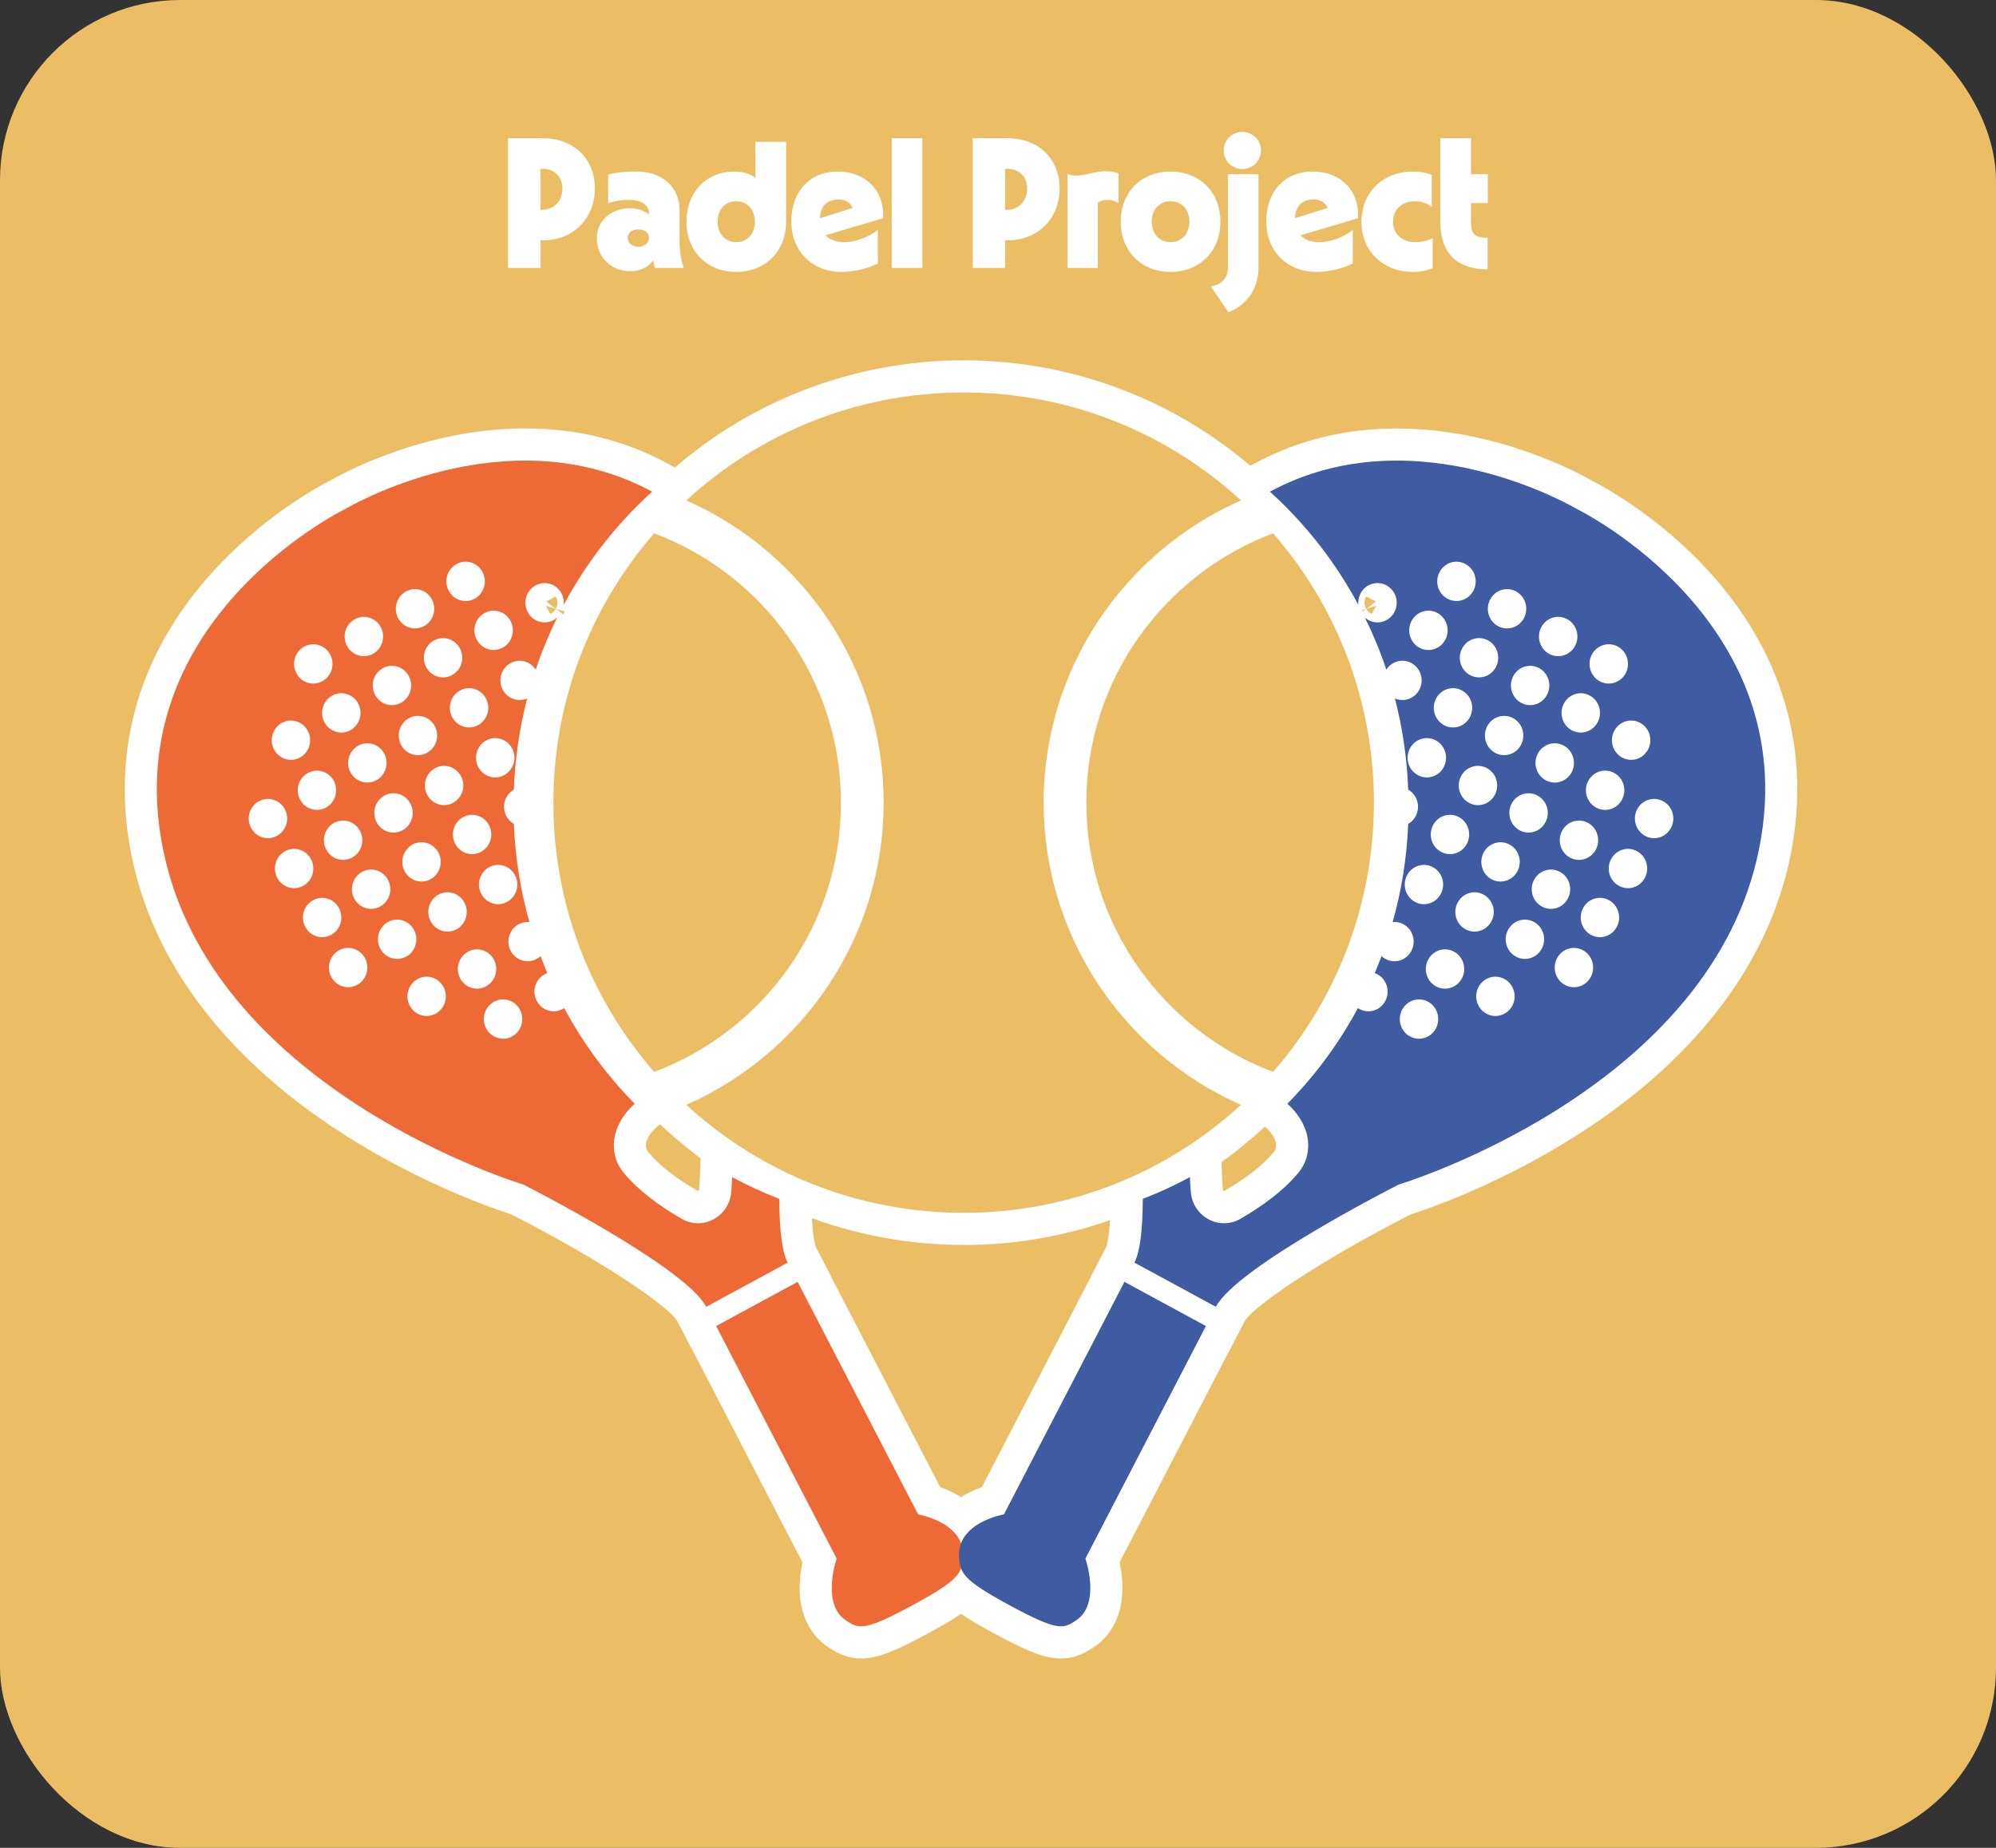 <svg width="432" height="400" viewBox="0 0 432 400" fill="none" xmlns="http://www.w3.org/2000/svg">
<rect x="0" y="0" width="432" height="400" fill="#333333" stroke="none"/>
<rect width="432" height="400" rx="39" fill="#EBBE65"/>
<path d="M117.474 45.403C119.97 45.403 121.725 43.414 121.725 40.801C121.725 38.227 119.97 36.55 117.474 36.55H116.967V45.403H117.474ZM109.947 58V29.92H117.474C124.104 29.92 128.745 34.288 128.745 40.801C128.745 47.275 124.104 52.033 117.474 52.033H116.967V58H109.947ZM140.451 46.222C140.451 44.272 138.774 43.258 135.966 43.258C134.484 43.258 132.768 43.57 131.637 43.999V37.759C133.392 37.33 135.381 37.135 137.799 37.135C143.415 37.135 147.081 40.567 147.081 45.481V52.15C147.081 54.373 147.432 56.44 147.978 58H141.699L141.387 56.362C140.334 57.766 138.696 58.702 136.356 58.702C132.339 58.702 129.18 55.738 129.18 51.565C129.18 47.548 132.534 45.091 136.317 45.091C137.838 45.091 139.281 45.52 140.451 46.378V46.222ZM135.849 51.487C135.849 52.579 136.824 53.398 138.189 53.398C139.515 53.398 140.451 52.618 140.451 51.487C140.451 50.356 139.476 49.654 138.15 49.654C136.785 49.654 135.849 50.395 135.849 51.487ZM159.334 58.858C153.016 58.858 148.57 54.373 148.57 47.977C148.57 41.62 152.86 37.135 158.944 37.135C160.66 37.135 162.337 37.564 163.507 38.5V30.7H170.137V47.977C170.137 54.373 165.691 58.858 159.334 58.858ZM155.317 47.977C155.317 50.59 156.955 52.423 159.334 52.423C161.713 52.423 163.39 50.59 163.39 47.977C163.39 45.364 161.713 43.57 159.334 43.57C156.955 43.57 155.317 45.364 155.317 47.977ZM182.112 58.858C175.716 58.858 171.27 54.334 171.27 47.899C171.27 41.581 175.131 37.135 181.332 37.135C187.338 37.135 191.472 41.23 191.121 47.236L178.68 50.941C179.577 51.877 180.942 52.423 182.658 52.423C185.076 52.423 187.923 51.409 189.99 49.771V57.064C187.65 58.195 184.764 58.858 182.112 58.858ZM177.471 47.236L184.569 45.013C184.023 43.843 182.97 43.18 181.566 43.18C179.148 43.18 177.588 44.467 177.471 47.236ZM199.634 29.92V58H193.004V29.92H199.634ZM218.059 45.403C220.555 45.403 222.31 43.414 222.31 40.801C222.31 38.227 220.555 36.55 218.059 36.55H217.552V45.403H218.059ZM210.532 58V29.92H218.059C224.689 29.92 229.33 34.288 229.33 40.801C229.33 47.275 224.689 52.033 218.059 52.033H217.552V58H210.532ZM231.052 37.642C233.197 38.734 236.473 37.057 239.281 37.057C240.373 37.057 241.231 37.213 242.089 37.525V43.96C241.465 43.57 240.646 43.258 239.593 43.258C239.008 43.258 238.072 43.492 237.604 43.882V58H231.052V37.642ZM253.33 52.423C255.748 52.423 257.425 50.59 257.425 47.977C257.425 45.364 255.748 43.57 253.33 43.57C250.951 43.57 249.274 45.364 249.274 47.977C249.274 50.59 250.951 52.423 253.33 52.423ZM242.566 47.977C242.566 41.62 247.012 37.135 253.33 37.135C259.687 37.135 264.133 41.62 264.133 47.977C264.133 54.373 259.687 58.858 253.33 58.858C247.012 58.858 242.566 54.373 242.566 47.977ZM272.377 58C272.377 62.173 270.076 65.995 265.864 67.594L262.081 62.017C264.616 61.51 265.747 60.106 265.747 58V37.72H272.377V58ZM264.85 32.572C264.85 30.349 266.644 28.555 268.867 28.555C271.129 28.555 272.923 30.349 272.923 32.572C272.923 34.795 271.129 36.589 268.867 36.589C266.644 36.589 264.85 34.795 264.85 32.572ZM284.906 58.858C278.51 58.858 274.064 54.334 274.064 47.899C274.064 41.581 277.925 37.135 284.126 37.135C290.132 37.135 294.266 41.23 293.915 47.236L281.474 50.941C282.371 51.877 283.736 52.423 285.452 52.423C287.87 52.423 290.717 51.409 292.784 49.771V57.064C290.444 58.195 287.558 58.858 284.906 58.858ZM280.265 47.236L287.363 45.013C286.817 43.843 285.764 43.18 284.36 43.18C281.942 43.18 280.382 44.467 280.265 47.236ZM309.877 44.818C308.98 44.038 307.693 43.57 306.211 43.57C303.442 43.57 301.492 45.364 301.492 47.977C301.492 50.59 303.442 52.423 306.211 52.423C307.771 52.423 309.136 52.111 310.072 51.526V58.078C308.746 58.585 307.342 58.858 305.86 58.858C299.308 58.858 294.667 54.373 294.667 47.977C294.667 41.62 299.308 37.135 305.86 37.135C307.264 37.135 308.629 37.369 309.877 37.876V44.818ZM321.962 58.312C315.644 58.312 311.744 55.075 311.744 48.094V29.92H318.374V37.72H322.001V43.96H318.374V48.289C318.374 50.668 319.349 51.487 321.962 51.487V58.312Z" fill="white"/>
<g clip-path="url(#clip0_121_94)">
<path d="M136.34 236.604C121.166 219.187 112.812 196.863 112.812 173.742C112.812 150.62 121.166 128.303 136.34 110.885L139.511 107.248L144.031 108.941C170.913 119.023 188.976 145.064 188.976 173.742C188.976 202.419 170.913 228.466 144.031 238.549L139.511 240.241L136.34 236.604Z" fill="white"/>
<path d="M141.584 232.036C165.179 223.186 182.015 200.396 182.015 173.742C182.015 147.088 165.179 124.304 141.584 115.454C127.998 131.05 119.768 151.436 119.768 173.742C119.768 196.047 127.998 216.439 141.584 232.036Z" fill="white"/>
<path d="M208.566 269.489C184.524 269.489 161.536 260.541 143.835 244.289L136.003 237.095L145.73 232.802C169.16 222.468 184.297 199.285 184.297 173.736C184.297 148.186 169.16 125.015 145.73 114.675L136.003 110.382L143.835 103.188C161.536 86.948 184.524 78 208.566 78C232.609 78 255.596 86.948 273.297 103.2L281.129 110.394L271.402 114.687C247.973 125.021 232.836 148.204 232.836 173.748C232.836 199.292 247.973 222.48 271.402 232.814L281.129 237.107L273.297 244.301C255.596 260.548 232.609 269.502 208.566 269.502V269.489Z" fill="white"/>
<path d="M191.251 173.742C191.251 202.929 173.673 228.08 148.539 239.168C164.345 253.679 185.419 262.535 208.566 262.535C231.713 262.535 252.787 253.679 268.592 239.168C243.458 228.08 225.88 202.929 225.88 173.742C225.88 144.555 243.458 119.41 268.592 108.322C252.787 93.811 231.713 84.955 208.566 84.955C185.419 84.955 164.345 93.811 148.539 108.322C173.673 119.41 191.251 144.561 191.251 173.742Z" fill="white"/>
<path d="M273.1 238.543C246.218 228.46 228.155 202.413 228.155 173.736C228.155 145.058 246.218 119.017 273.1 108.935L277.62 107.242L280.791 110.879C295.965 128.297 304.319 150.621 304.319 173.736C304.319 196.851 295.965 219.181 280.791 236.599L277.62 240.235L273.1 238.543Z" fill="white"/>
<path d="M275.548 232.036C289.133 216.439 297.364 196.047 297.364 173.742C297.364 151.436 289.133 131.05 275.548 115.454C251.953 124.304 235.117 147.094 235.117 173.742C235.117 200.389 251.953 223.186 275.548 232.036Z" fill="white"/>
<path d="M146.668 286.085C144.821 282.773 129.942 272.696 110.622 262.865C107.322 261.81 91.928 256.604 75.19 246.049C50.166 230.269 34.177 209.975 28.939 187.35C23.597 164.247 29.356 142.439 45.591 124.279C56.79 111.755 69.296 105.126 71.344 104.089C73.785 102.672 91.713 92.743 113.683 92.743C124.802 92.743 135.155 95.288 144.447 100.311L153.114 104.991L145.803 111.59C143.705 113.485 141.687 115.503 139.817 117.582C135.272 122.617 131.347 128.204 128.133 134.202L120.301 131.798C120.742 131.044 120.797 130.099 120.368 129.265C120.343 129.216 120.319 129.167 120.288 129.124L118.203 130.209L120.288 131.792L118.154 131.135L119.098 132.89C119.147 132.865 119.19 132.84 119.239 132.816C119.699 132.571 120.055 132.215 120.301 131.798L126.82 136.753C125.158 140.126 123.717 143.622 122.545 147.143L121.527 150.191L120.822 152.92C119.282 158.856 118.393 165.002 118.16 171.178L118.025 174.808L118.16 178.053C118.436 184.738 119.479 191.349 121.27 197.69L122.208 201.014L123.508 204.541C123.913 205.639 124.355 206.749 124.851 207.92L126.311 211.367L128.219 214.912C130.641 219.426 133.506 223.749 136.726 227.76C138.486 229.944 140.369 232.059 142.313 234.04L147.44 239.253L141.976 244.111C140.43 245.485 139.768 247.03 139.804 247.907L139.829 248.257C139.847 248.618 140.007 249.011 140.258 249.324C142.528 252.127 146.251 255.058 151.016 257.806C151.016 257.806 151.028 257.806 151.041 257.806C151.114 257.806 151.298 257.744 151.317 257.456C151.409 256.328 151.464 255.408 151.495 254.555L151.869 243.301L161.768 248.674C164.755 250.293 167.913 251.752 171.152 253.004L175.586 254.715L175.605 259.468C175.641 267.919 176.604 270.029 176.647 270.115L179.787 276.174L173.783 279.418L149.918 292.365L146.661 286.079L146.668 286.085Z" fill="white"/>
<path d="M168.662 259.511C165.147 258.156 161.737 256.585 158.462 254.807C158.425 255.923 158.352 257.003 158.266 258.045C157.83 263.369 152.114 266.466 147.557 263.847C143.215 261.345 138.253 257.892 134.873 253.721C133.69 252.262 132.99 250.465 132.898 248.619C132.892 248.539 132.886 248.459 132.88 248.386C132.678 245.154 134.346 241.615 137.37 238.929C135.241 236.764 133.223 234.495 131.316 232.127C127.845 227.804 124.753 223.149 122.104 218.218C121.999 218.285 121.889 218.359 121.773 218.42C119.749 219.524 117.234 218.727 116.161 216.654C115.081 214.569 115.854 212.005 117.878 210.907C118.074 210.803 118.264 210.717 118.461 210.65C117.945 209.435 117.455 208.209 116.995 206.964C116.743 207.209 116.461 207.411 116.142 207.583C114.118 208.681 111.597 207.89 110.524 205.817C109.445 203.744 110.224 201.168 112.248 200.064C112.99 199.665 113.805 199.518 114.584 199.592C112.665 192.79 111.518 185.682 111.217 178.347C110.549 177.967 109.966 177.384 109.58 176.63C108.518 174.588 109.254 172.055 111.217 170.933C111.469 164.125 112.456 157.52 114.094 151.191C112.131 152.049 109.819 151.24 108.794 149.277C107.721 147.198 108.5 144.622 110.53 143.53C112.444 142.488 114.787 143.132 115.952 144.953C117.246 141.071 118.804 137.306 120.589 133.687C120.356 133.896 120.098 134.073 119.822 134.233C117.786 135.331 115.271 134.54 114.192 132.46C113.118 130.381 113.891 127.812 115.928 126.714C117.951 125.616 120.466 126.401 121.546 128.474C121.944 129.259 122.091 130.112 122.006 130.927C125.502 124.396 129.758 118.355 134.652 112.933C136.707 110.652 138.872 108.487 141.148 106.432C109.494 89.334 74.669 110.21 74.669 110.21C74.669 110.21 23.946 134.914 35.716 185.787C47.492 236.653 113.253 256.408 113.253 256.408C113.253 256.408 148.324 274.163 152.844 282.884L170.477 273.316C169.158 270.771 168.686 265.576 168.662 259.511ZM111.481 189.485C112.56 191.558 111.788 194.127 109.757 195.231C107.733 196.335 105.219 195.544 104.145 193.459C103.066 191.386 103.839 188.816 105.863 187.718C107.893 186.615 110.414 187.412 111.481 189.485ZM72.32 178.12C74.344 177.023 76.865 177.814 77.938 179.887C79.011 181.966 78.238 184.535 76.214 185.639C74.178 186.743 71.67 185.952 70.59 183.867C69.517 181.8 70.283 179.224 72.32 178.12ZM64.929 173.061C63.856 170.975 64.622 168.412 66.653 167.314C68.683 166.21 71.197 167.001 72.277 169.074C73.35 171.147 72.577 173.723 70.541 174.821C68.511 175.919 66.002 175.134 64.929 173.061ZM75.834 167.149C74.755 165.069 75.527 162.5 77.564 161.396C79.588 160.298 82.109 161.083 83.182 163.162C84.255 165.235 83.476 167.811 81.452 168.903C79.422 170.006 76.907 169.215 75.834 167.149ZM83.225 172.208C85.249 171.11 87.769 171.902 88.849 173.981C89.922 176.054 89.143 178.623 87.119 179.727C85.083 180.831 82.569 180.04 81.495 177.955C80.422 175.888 81.189 173.312 83.225 172.208ZM88.512 155.459C90.536 154.367 93.056 155.146 94.13 157.225C95.209 159.304 94.43 161.874 92.4 162.972C90.376 164.07 87.855 163.285 86.788 161.212C85.709 159.133 86.481 156.563 88.512 155.459ZM89.284 182.818C91.308 181.714 93.835 182.505 94.909 184.578C95.982 186.657 95.203 189.233 93.179 190.331C91.155 191.429 88.64 190.638 87.561 188.565C86.481 186.486 87.26 183.91 89.284 182.818ZM92.449 172.024C91.37 169.951 92.142 167.382 94.173 166.278C96.197 165.174 98.724 165.971 99.791 168.044C100.87 170.117 100.091 172.693 98.067 173.791C96.031 174.894 93.522 174.103 92.449 172.024ZM99.576 149.461C101.606 148.363 104.127 149.148 105.2 151.233C106.274 153.3 105.495 155.87 103.471 156.974C101.441 158.072 98.926 157.287 97.853 155.214C96.773 153.129 97.546 150.559 99.576 149.461ZM100.232 176.875C102.263 175.778 104.783 176.575 105.85 178.642C106.93 180.727 106.151 183.297 104.127 184.388C102.103 185.492 99.582 184.713 98.509 182.628C97.43 180.555 98.208 177.979 100.232 176.875ZM110.861 162.04C111.941 164.125 111.162 166.695 109.132 167.786C107.102 168.896 104.587 168.105 103.514 166.026C102.44 163.953 103.207 161.377 105.237 160.273C107.267 159.176 109.788 159.967 110.861 162.04ZM110.518 134.454C111.591 136.533 110.818 139.109 108.794 140.206C106.758 141.31 104.244 140.513 103.164 138.44C102.091 136.361 102.864 133.791 104.9 132.687C106.924 131.596 109.438 132.375 110.518 134.454ZM98.828 122.09C100.864 120.986 103.373 121.777 104.452 123.862C105.525 125.929 104.759 128.505 102.722 129.609C100.692 130.7 98.178 129.915 97.098 127.842C96.025 125.757 96.798 123.187 98.828 122.09ZM99.564 140.397C100.637 142.469 99.871 145.045 97.84 146.137C95.81 147.241 93.296 146.444 92.222 144.377C91.143 142.298 91.916 139.728 93.946 138.624C95.976 137.526 98.49 138.311 99.564 140.397ZM87.88 128.026C89.91 126.922 92.425 127.714 93.498 129.793C94.578 131.866 93.805 134.435 91.775 135.539C89.751 136.637 87.224 135.846 86.156 133.773C85.077 131.694 85.856 129.118 87.88 128.026ZM88.499 146.395C89.579 148.468 88.8 151.037 86.776 152.141C84.74 153.245 82.225 152.448 81.158 150.375C80.078 148.296 80.851 145.726 82.881 144.622C84.905 143.524 87.426 144.309 88.499 146.395ZM76.815 134.031C78.846 132.92 81.354 133.718 82.433 135.791C83.507 137.864 82.74 140.439 80.71 141.543C78.68 142.641 76.159 141.844 75.08 139.777C74.006 137.692 74.785 135.122 76.815 134.031ZM77.545 152.331C78.619 154.398 77.852 156.974 75.822 158.078C73.792 159.176 71.271 158.385 70.198 156.312C69.118 154.233 69.897 151.663 71.927 150.559C73.957 149.455 76.472 150.246 77.545 152.331ZM65.861 139.955C67.891 138.863 70.412 139.642 71.486 141.721C72.559 143.8 71.786 146.376 69.756 147.474C67.732 148.572 65.211 147.781 64.138 145.708C63.058 143.629 63.837 141.059 65.861 139.955ZM61.016 156.471C63.052 155.367 65.561 156.158 66.64 158.243C67.714 160.316 66.947 162.892 64.911 163.99C62.887 165.088 60.372 164.291 59.299 162.218C58.225 160.145 58.992 157.575 61.016 156.471ZM54.325 179.175C53.245 177.102 54.018 174.533 56.048 173.435C58.078 172.337 60.599 173.122 61.666 175.195C62.746 177.274 61.967 179.844 59.943 180.948C57.913 182.045 55.398 181.26 54.325 179.175ZM59.986 190C58.912 187.927 59.679 185.351 61.709 184.247C63.739 183.149 66.254 183.941 67.327 186.014C68.407 188.099 67.634 190.668 65.604 191.76C63.574 192.864 61.059 192.073 59.986 190ZM66.052 200.598C64.972 198.525 65.745 195.955 67.775 194.851C69.799 193.753 72.32 194.544 73.393 196.617C74.472 198.696 73.694 201.266 71.67 202.37C69.639 203.468 67.125 202.683 66.052 200.598ZM77.3 213.201C75.27 214.305 72.755 213.514 71.682 211.441C70.602 209.368 71.375 206.786 73.405 205.688C75.435 204.59 77.95 205.381 79.023 207.454C80.103 209.533 79.33 212.103 77.3 213.201ZM76.65 194.477C75.576 192.398 76.349 189.822 78.379 188.73C80.409 187.626 82.924 188.418 83.998 190.491C85.083 192.57 84.304 195.139 82.274 196.243C80.244 197.341 77.729 196.556 76.65 194.477ZM82.28 205.308C81.207 203.241 81.986 200.665 84.01 199.561C86.046 198.457 88.555 199.255 89.628 201.328C90.713 203.407 89.941 205.976 87.904 207.08C85.88 208.178 83.36 207.393 82.28 205.308ZM94.289 219.432C92.265 220.53 89.744 219.739 88.665 217.666C87.592 215.593 88.371 213.011 90.395 211.919C92.425 210.815 94.939 211.612 96.013 213.679C97.092 215.752 96.319 218.334 94.289 219.432ZM93.191 199.396C92.112 197.323 92.891 194.753 94.915 193.649C96.945 192.545 99.466 193.342 100.539 195.421C101.612 197.494 100.84 200.064 98.809 201.168C96.785 202.266 94.271 201.481 93.191 199.396ZM99.576 211.754C98.503 209.681 99.276 207.099 101.3 206.001C103.33 204.903 105.85 205.7 106.924 207.767C107.997 209.84 107.224 212.422 105.194 213.514C103.17 214.618 100.649 213.82 99.576 211.754ZM110.825 224.357C108.801 225.455 106.28 224.663 105.206 222.59C104.133 220.505 104.906 217.942 106.93 216.838C108.966 215.734 111.475 216.525 112.554 218.61C113.628 220.677 112.861 223.253 110.825 224.357Z" fill="white"/>
<path d="M259.84 288.992L236.208 276.168L239.348 270.109C239.385 270.035 240.348 267.925 240.385 259.474L240.403 254.721L244.838 253.01C248.076 251.759 251.235 250.305 254.222 248.68L264.115 243.308L264.489 254.562C264.519 255.414 264.575 256.34 264.667 257.463C264.691 257.806 264.936 257.824 264.943 257.824C269.739 255.059 273.456 252.127 275.725 249.33C275.982 249.011 276.136 248.625 276.16 248.263V248.147L276.185 247.901C276.222 247.03 275.559 245.485 274.014 244.111L268.549 239.254L273.676 234.041C275.627 232.06 277.51 229.944 279.27 227.755C282.484 223.75 285.348 219.426 287.771 214.918L289.678 211.373L291.138 207.927C291.635 206.749 292.076 205.645 292.481 204.547L293.781 201.027L294.72 197.697C296.511 191.355 297.559 184.744 297.829 178.059L297.964 174.815L297.829 171.184C297.602 165.008 296.707 158.869 295.167 152.926L294.462 150.191L293.444 147.149C292.273 143.629 290.831 140.133 289.169 136.76L295.695 131.804C295.94 132.221 296.302 132.583 296.768 132.835C296.811 132.859 296.848 132.878 296.891 132.896L297.842 131.136L295.713 131.792L297.793 130.216L295.701 129.13C295.677 129.173 295.652 129.216 295.627 129.259C295.192 130.099 295.247 131.044 295.689 131.804L287.857 134.215C284.649 128.217 280.717 122.623 276.179 117.6C274.302 115.515 272.284 113.498 270.187 111.602L262.876 105.003L271.542 100.324C280.834 95.301 291.187 92.756 302.307 92.756C324.27 92.756 342.198 102.685 344.645 104.102C346.693 105.138 359.205 111.768 370.399 124.292C386.64 142.451 392.399 164.26 387.051 187.357C381.813 209.981 365.817 230.275 340.799 246.055C324.061 256.61 308.667 261.823 305.367 262.872C286.041 272.703 271.156 282.786 269.316 286.091L266.053 292.384L259.827 288.992H259.84Z" fill="white"/>
<path d="M341.334 110.21C341.334 110.21 306.509 89.334 274.855 106.432C277.13 108.487 279.295 110.652 281.35 112.933C286.244 118.355 290.501 124.396 293.997 130.927C293.911 130.112 294.058 129.259 294.457 128.474C295.536 126.401 298.051 125.616 300.075 126.714C302.111 127.812 302.884 130.381 301.811 132.46C300.731 134.54 298.217 135.331 296.18 134.233C295.904 134.073 295.647 133.896 295.414 133.687C297.198 137.306 298.756 141.071 300.05 144.953C301.216 143.132 303.559 142.488 305.472 143.53C307.502 144.622 308.281 147.198 307.208 149.277C306.184 151.24 303.872 152.049 301.909 151.191C303.546 157.52 304.534 164.125 304.785 170.933C306.748 172.055 307.484 174.588 306.423 176.63C306.037 177.384 305.454 177.967 304.785 178.347C304.485 185.682 303.338 192.79 301.418 199.592C302.197 199.518 303.013 199.665 303.755 200.064C305.779 201.168 306.558 203.744 305.478 205.817C304.405 207.89 301.884 208.681 299.86 207.583C299.541 207.411 299.259 207.209 299.008 206.964C298.548 208.209 298.057 209.435 297.542 210.65C297.738 210.717 297.928 210.803 298.125 210.907C300.149 212.005 300.921 214.569 299.842 216.654C298.769 218.727 296.254 219.524 294.23 218.42C294.113 218.359 294.003 218.285 293.899 218.218C291.249 223.149 288.158 227.804 284.687 232.127C282.779 234.495 280.761 236.764 278.633 238.929C281.657 241.615 283.325 245.154 283.123 248.386C283.116 248.459 283.11 248.539 283.104 248.619C283.012 250.465 282.313 252.262 281.129 253.721C277.75 257.892 272.788 261.345 268.446 263.847C263.889 266.466 258.172 263.369 257.737 258.045C257.651 257.003 257.577 255.923 257.541 254.807C254.265 256.585 250.855 258.156 247.341 259.511C247.316 265.576 246.844 270.771 245.525 273.316L263.159 282.884C267.679 274.163 302.749 256.408 302.749 256.408C302.749 256.408 368.51 236.653 380.286 185.787C392.056 134.914 341.334 110.21 341.334 110.21ZM354.987 156.471C357.01 157.575 357.777 160.145 356.704 162.218C355.63 164.291 353.116 165.088 351.092 163.99C349.056 162.892 348.289 160.316 349.362 158.243C350.442 156.158 352.95 155.367 354.987 156.471ZM315.77 176.875C317.794 177.979 318.573 180.555 317.494 182.628C316.42 184.713 313.899 185.492 311.875 184.388C309.851 183.297 309.073 180.727 310.152 178.642C311.219 176.575 313.74 175.778 315.77 176.875ZM312.532 156.974C310.508 155.87 309.729 153.3 310.802 151.233C311.875 149.148 314.396 148.363 316.426 149.461C318.457 150.559 319.229 153.129 318.15 155.214C317.077 157.287 314.562 158.072 312.532 156.974ZM317.935 173.791C315.911 172.693 315.132 170.117 316.212 168.044C317.279 165.971 319.806 165.174 321.83 166.278C323.86 167.382 324.633 169.951 323.553 172.024C322.48 174.103 319.971 174.894 317.935 173.791ZM321.873 157.225C322.946 155.146 325.467 154.367 327.491 155.459C329.521 156.563 330.294 159.133 329.214 161.212C328.147 163.285 325.626 164.07 323.602 162.972C321.572 161.874 320.793 159.304 321.873 157.225ZM321.094 184.578C322.167 182.505 324.694 181.714 326.718 182.818C328.742 183.91 329.521 186.486 328.442 188.565C327.362 190.638 324.847 191.429 322.823 190.331C320.799 189.233 320.021 186.657 321.094 184.578ZM328.883 179.727C326.859 178.623 326.08 176.054 327.154 173.981C328.233 171.902 330.754 171.11 332.778 172.208C334.814 173.312 335.581 175.888 334.507 177.955C333.434 180.04 330.919 180.831 328.883 179.727ZM334.55 168.903C332.526 167.811 331.747 165.235 332.821 163.162C333.894 161.083 336.415 160.298 338.439 161.396C340.475 162.5 341.248 165.069 340.168 167.149C339.095 169.215 336.58 170.006 334.55 168.903ZM338.065 179.887C339.138 177.814 341.659 177.023 343.683 178.12C345.719 179.224 346.486 181.8 345.412 183.867C344.333 185.952 341.824 186.743 339.788 185.639C337.764 184.535 336.991 181.966 338.065 179.887ZM345.461 174.821C343.425 173.723 342.652 171.147 343.726 169.074C344.805 167.001 347.32 166.21 349.35 167.314C351.38 168.412 352.147 170.975 351.073 173.061C350 175.134 347.492 175.919 345.461 174.821ZM344.517 141.721C345.59 139.642 348.111 138.863 350.141 139.955C352.165 141.059 352.944 143.629 351.865 145.708C350.791 147.781 348.271 148.572 346.247 147.474C344.216 146.376 343.444 143.8 344.517 141.721ZM344.075 150.559C346.105 151.663 346.884 154.233 345.805 156.312C344.732 158.385 342.211 159.176 340.181 158.078C338.151 156.974 337.384 154.398 338.457 152.331C339.531 150.246 342.045 149.455 344.075 150.559ZM333.569 135.791C334.648 133.718 337.157 132.92 339.187 134.031C341.217 135.122 341.996 137.692 340.923 139.777C339.843 141.844 337.323 142.641 335.292 141.543C333.262 140.439 332.496 137.864 333.569 135.791ZM333.121 144.622C335.151 145.726 335.924 148.296 334.845 150.375C333.778 152.448 331.263 153.245 329.227 152.141C327.203 151.037 326.424 148.468 327.503 146.395C328.576 144.309 331.097 143.524 333.121 144.622ZM322.505 129.793C323.578 127.714 326.092 126.922 328.123 128.026C330.147 129.118 330.926 131.694 329.846 133.773C328.779 135.846 326.252 136.637 324.228 135.539C322.198 134.435 321.425 131.866 322.505 129.793ZM322.057 138.624C324.087 139.728 324.86 142.298 323.78 144.377C322.707 146.444 320.192 147.241 318.162 146.137C316.132 145.045 315.365 142.469 316.439 140.397C317.512 138.311 320.027 137.526 322.057 138.624ZM311.55 123.862C312.63 121.777 315.138 120.986 317.175 122.09C319.205 123.187 319.978 125.757 318.904 127.842C317.825 129.915 315.31 130.7 313.28 129.609C311.244 128.505 310.477 125.929 311.55 123.862ZM307.208 140.206C305.184 139.109 304.411 136.533 305.485 134.454C306.564 132.375 309.079 131.596 311.103 132.687C313.139 133.791 313.912 136.361 312.838 138.44C311.759 140.513 309.244 141.31 307.208 140.206ZM306.871 167.786C304.841 166.695 304.062 164.125 305.141 162.04C306.214 159.967 308.735 159.176 310.765 160.273C312.795 161.377 313.562 163.953 312.489 166.026C311.415 168.105 308.901 168.896 306.871 167.786ZM304.522 189.485C305.589 187.412 308.11 186.615 310.14 187.718C312.164 188.816 312.937 191.386 311.857 193.459C310.784 195.544 308.269 196.335 306.245 195.231C304.215 194.127 303.442 191.558 304.522 189.485ZM310.796 222.59C309.723 224.663 307.202 225.455 305.178 224.357C303.142 223.253 302.375 220.677 303.448 218.61C304.528 216.525 307.036 215.734 309.073 216.838C311.097 217.942 311.869 220.505 310.796 222.59ZM316.426 211.754C315.353 213.82 312.832 214.618 310.808 213.514C308.778 212.422 308.005 209.84 309.079 207.767C310.152 205.7 312.673 204.903 314.703 206.001C316.727 207.099 317.5 209.681 316.426 211.754ZM317.193 201.168C315.163 200.064 314.39 197.494 315.463 195.421C316.537 193.342 319.058 192.545 321.088 193.649C323.112 194.753 323.891 197.323 322.811 199.396C321.732 201.481 319.217 202.266 317.193 201.168ZM327.338 217.666C326.258 219.739 323.737 220.53 321.713 219.432C319.683 218.334 318.91 215.752 319.99 213.679C321.063 211.612 323.578 210.815 325.608 211.919C327.632 213.011 328.411 215.593 327.338 217.666ZM333.722 205.308C332.643 207.393 330.122 208.178 328.098 207.08C326.062 205.976 325.289 203.407 326.375 201.328C327.448 199.255 329.956 198.457 331.993 199.561C334.017 200.665 334.796 203.241 333.722 205.308ZM333.728 196.243C331.698 195.139 330.919 192.57 332.005 190.491C333.078 188.418 335.593 187.626 337.623 188.73C339.653 189.822 340.426 192.398 339.353 194.477C338.273 196.556 335.759 197.341 333.728 196.243ZM344.321 211.441C343.247 213.514 340.733 214.305 338.703 213.201C336.672 212.103 335.9 209.533 336.979 207.454C338.052 205.381 340.567 204.59 342.597 205.688C344.627 206.786 345.4 209.368 344.321 211.441ZM349.951 200.598C348.878 202.683 346.363 203.468 344.333 202.37C342.309 201.266 341.53 198.696 342.609 196.617C343.683 194.544 346.204 193.753 348.228 194.851C350.258 195.955 351.031 198.525 349.951 200.598ZM356.017 190C354.944 192.073 352.429 192.864 350.399 191.76C348.369 190.668 347.596 188.099 348.675 186.014C349.749 183.941 352.263 183.149 354.293 184.247C356.324 185.351 357.09 187.927 356.017 190ZM361.678 179.175C360.605 181.26 358.09 182.045 356.06 180.948C354.036 179.844 353.257 177.274 354.336 175.195C355.404 173.122 357.924 172.337 359.954 173.435C361.985 174.533 362.757 177.102 361.678 179.175Z" fill="white"/>
<path d="M229.615 359C226.235 359 222.709 357.675 215.097 353.548C212.257 352.008 209.915 350.653 208.001 349.341C206.087 350.653 203.744 352.002 200.905 353.548C194.238 357.16 190.159 358.994 186.387 358.994C182.897 358.994 180.567 357.43 179.174 356.498C176.684 354.83 172.587 350.763 173.115 342.263C173.207 340.754 173.434 339.35 173.679 338.191L145.687 284.172L175.55 267.987L203.499 321.926C204.855 322.405 206.437 323.091 208.001 324.06C209.565 323.091 211.147 322.405 212.503 321.926L240.452 267.987L270.315 284.172L242.323 338.191C242.568 339.356 242.795 340.761 242.887 342.263C243.415 350.757 239.318 354.83 236.827 356.498C235.435 357.43 233.098 358.994 229.615 358.994V359Z" fill="white"/>
<path d="M243.366 277.48L217.288 327.814C217.288 327.814 209.879 329.077 208.002 334.094C206.119 329.071 198.716 327.814 198.716 327.814L172.637 277.48L155.004 287.042L181.083 337.375C181.083 337.375 177.685 347.139 183.045 350.726C185.897 352.64 187.014 353.167 197.594 347.439C204.954 343.447 207.235 341.57 208.008 339.497C208.781 341.564 211.062 343.447 218.422 347.439C229.002 353.173 230.112 352.64 232.971 350.726C238.331 347.139 234.933 337.375 234.933 337.375L261.012 287.042L243.379 277.48H243.366Z" fill="white"/>
<path d="M141.583 232.036C127.998 216.439 119.767 196.047 119.767 173.742C119.767 151.436 127.998 131.05 141.583 115.454C165.178 124.304 182.014 147.094 182.014 173.742C182.014 200.389 165.178 223.186 141.583 232.036Z" fill="#EBBE65"/>
<path d="M268.591 239.168C252.786 253.679 231.712 262.535 208.565 262.535C185.418 262.535 164.344 253.679 148.538 239.168C173.672 228.08 191.25 202.929 191.25 173.742C191.25 144.555 173.672 119.41 148.538 108.322C164.344 93.811 185.418 84.955 208.565 84.955C231.712 84.955 252.786 93.811 268.591 108.322C243.457 119.41 225.879 144.561 225.879 173.742C225.879 202.923 243.457 228.08 268.591 239.168Z" fill="#EBBE65"/>
<path d="M297.362 173.742C297.362 196.047 289.131 216.439 275.546 232.036C251.951 223.186 235.115 200.396 235.115 173.742C235.115 147.088 251.951 124.304 275.546 115.454C289.131 131.05 297.362 151.436 297.362 173.742Z" fill="#EBBE65"/>
<path d="M168.661 259.511C165.146 258.156 161.736 256.585 158.461 254.807C158.424 255.923 158.351 257.003 158.265 258.045C157.829 263.369 152.113 266.466 147.556 263.847C143.214 261.345 138.252 257.892 134.872 253.721C133.689 252.262 132.989 250.465 132.897 248.619C132.891 248.539 132.885 248.459 132.879 248.386C132.677 245.154 134.345 241.615 137.369 238.929C135.24 236.764 133.222 234.495 131.315 232.127C127.844 227.804 124.752 223.149 122.103 218.218C121.998 218.285 121.888 218.359 121.772 218.42C119.748 219.524 117.233 218.727 116.16 216.654C115.08 214.569 115.853 212.005 117.877 210.907C118.073 210.803 118.263 210.717 118.46 210.65C117.944 209.435 117.454 208.209 116.994 206.964C116.742 207.209 116.46 207.411 116.141 207.583C114.117 208.681 111.596 207.89 110.523 205.817C109.444 203.744 110.223 201.168 112.247 200.064C112.989 199.665 113.804 199.518 114.583 199.592C112.664 192.79 111.517 185.682 111.216 178.347C110.548 177.967 109.965 177.384 109.579 176.63C108.517 174.588 109.253 172.055 111.216 170.933C111.468 164.125 112.455 157.52 114.093 151.191C112.13 152.049 109.818 151.24 108.793 149.277C107.72 147.198 108.499 144.622 110.529 143.53C112.443 142.488 114.786 143.132 115.951 144.953C117.245 141.071 118.803 137.306 120.588 133.687C120.355 133.896 120.097 134.073 119.821 134.233C117.785 135.331 115.27 134.54 114.191 132.46C113.117 130.381 113.89 127.812 115.927 126.714C117.951 125.616 120.465 126.401 121.545 128.474C121.943 129.259 122.09 130.112 122.005 130.927C125.501 124.396 129.757 118.355 134.652 112.933C136.706 110.652 138.871 108.487 141.147 106.432C109.493 89.334 74.668 110.21 74.668 110.21C74.668 110.21 23.945 134.914 35.715 185.787C47.491 236.653 113.252 256.408 113.252 256.408C113.252 256.408 148.323 274.163 152.843 282.884L170.476 273.316C169.157 270.771 168.685 265.576 168.661 259.511ZM111.48 189.485C112.559 191.558 111.787 194.127 109.756 195.231C107.732 196.335 105.218 195.544 104.144 193.459C103.065 191.386 103.838 188.816 105.862 187.718C107.892 186.615 110.413 187.412 111.48 189.485ZM72.319 178.12C74.343 177.023 76.864 177.814 77.937 179.887C79.01 181.966 78.237 184.535 76.213 185.639C74.177 186.743 71.669 185.952 70.589 183.867C69.516 181.8 70.282 179.224 72.319 178.12ZM64.928 173.061C63.855 170.975 64.621 168.412 66.651 167.314C68.682 166.21 71.196 167.001 72.276 169.074C73.349 171.147 72.576 173.723 70.54 174.821C68.51 175.919 66.001 175.134 64.928 173.061ZM75.833 167.149C74.754 165.069 75.526 162.5 77.563 161.396C79.587 160.298 82.108 161.083 83.181 163.162C84.254 165.235 83.475 167.811 81.451 168.903C79.421 170.006 76.906 169.215 75.833 167.149ZM83.224 172.208C85.248 171.11 87.769 171.902 88.848 173.981C89.921 176.054 89.142 178.623 87.118 179.727C85.082 180.831 82.567 180.04 81.494 177.955C80.421 175.888 81.188 173.312 83.224 172.208ZM88.511 155.459C90.535 154.367 93.055 155.146 94.129 157.225C95.208 159.304 94.429 161.874 92.399 162.972C90.375 164.07 87.854 163.285 86.787 161.212C85.708 159.133 86.481 156.563 88.511 155.459ZM89.283 182.818C91.307 181.714 93.834 182.505 94.908 184.578C95.981 186.657 95.202 189.233 93.178 190.331C91.154 191.429 88.639 190.638 87.56 188.565C86.481 186.486 87.26 183.91 89.283 182.818ZM92.448 172.024C91.369 169.951 92.142 167.382 94.172 166.278C96.196 165.174 98.723 165.971 99.79 168.044C100.869 170.117 100.09 172.693 98.066 173.791C96.03 174.894 93.522 174.103 92.448 172.024ZM99.575 149.461C101.605 148.363 104.126 149.148 105.199 151.233C106.273 153.3 105.494 155.87 103.47 156.974C101.44 158.072 98.925 157.287 97.852 155.214C96.772 153.129 97.545 150.559 99.575 149.461ZM100.231 176.875C102.262 175.778 104.782 176.575 105.85 178.642C106.929 180.727 106.15 183.297 104.126 184.388C102.102 185.492 99.581 184.713 98.508 182.628C97.428 180.555 98.207 177.979 100.231 176.875ZM110.86 162.04C111.94 164.125 111.161 166.695 109.131 167.786C107.101 168.896 104.586 168.105 103.513 166.026C102.439 163.953 103.206 161.377 105.236 160.273C107.266 159.176 109.787 159.967 110.86 162.04ZM110.517 134.454C111.59 136.533 110.817 139.109 108.793 140.206C106.757 141.31 104.243 140.513 103.163 138.44C102.09 136.361 102.863 133.791 104.899 132.687C106.923 131.596 109.437 132.375 110.517 134.454ZM98.827 122.09C100.863 120.986 103.372 121.777 104.451 123.862C105.524 125.929 104.758 128.505 102.722 129.609C100.691 130.7 98.177 129.915 97.097 127.842C96.024 125.757 96.797 123.187 98.827 122.09ZM99.563 140.397C100.636 142.469 99.87 145.045 97.839 146.137C95.809 147.241 93.295 146.444 92.221 144.377C91.142 142.298 91.915 139.728 93.945 138.624C95.975 137.526 98.49 138.311 99.563 140.397ZM87.879 128.026C89.909 126.922 92.424 127.714 93.497 129.793C94.576 131.866 93.804 134.435 91.774 135.539C89.75 136.637 87.223 135.846 86.156 133.773C85.076 131.694 85.855 129.118 87.879 128.026ZM88.498 146.395C89.578 148.468 88.799 151.037 86.775 152.141C84.739 153.245 82.224 152.448 81.157 150.375C80.077 148.296 80.85 145.726 82.88 144.622C84.904 143.524 87.425 144.309 88.498 146.395ZM76.814 134.031C78.845 132.92 81.353 133.718 82.433 135.791C83.506 137.864 82.739 140.439 80.709 141.543C78.679 142.641 76.158 141.844 75.079 139.777C74.005 137.692 74.784 135.122 76.814 134.031ZM77.544 152.331C78.618 154.398 77.851 156.974 75.821 158.078C73.791 159.176 71.27 158.385 70.197 156.312C69.117 154.233 69.896 151.663 71.926 150.559C73.956 149.455 76.471 150.246 77.544 152.331ZM65.86 139.955C67.891 138.863 70.411 139.642 71.485 141.721C72.558 143.8 71.785 146.376 69.755 147.474C67.731 148.572 65.21 147.781 64.137 145.708C63.057 143.629 63.836 141.059 65.86 139.955ZM61.015 156.471C63.051 155.367 65.56 156.158 66.639 158.243C67.713 160.316 66.946 162.892 64.91 163.99C62.886 165.088 60.371 164.291 59.298 162.218C58.224 160.145 58.991 157.575 61.015 156.471ZM54.324 179.175C53.244 177.102 54.017 174.533 56.047 173.435C58.077 172.337 60.598 173.122 61.665 175.195C62.745 177.274 61.966 179.844 59.942 180.948C57.912 182.045 55.397 181.26 54.324 179.175ZM59.985 190C58.911 187.927 59.678 185.351 61.708 184.247C63.738 183.149 66.253 183.941 67.326 186.014C68.406 188.099 67.633 190.668 65.603 191.76C63.573 192.864 61.058 192.073 59.985 190ZM66.05 200.598C64.971 198.525 65.744 195.955 67.774 194.851C69.798 193.753 72.319 194.544 73.392 196.617C74.472 198.696 73.693 201.266 71.669 202.37C69.638 203.468 67.124 202.683 66.05 200.598ZM77.299 213.201C75.269 214.305 72.754 213.514 71.681 211.441C70.601 209.368 71.374 206.786 73.404 205.688C75.434 204.59 77.949 205.381 79.022 207.454C80.102 209.533 79.329 212.103 77.299 213.201ZM76.649 194.477C75.576 192.398 76.348 189.822 78.378 188.73C80.409 187.626 82.923 188.418 83.996 190.491C85.082 192.57 84.303 195.139 82.273 196.243C80.243 197.341 77.728 196.556 76.649 194.477ZM82.279 205.308C81.206 203.241 81.985 200.665 84.009 199.561C86.045 198.457 88.554 199.255 89.627 201.328C90.713 203.407 89.94 205.976 87.903 207.08C85.879 208.178 83.359 207.393 82.279 205.308ZM94.288 219.432C92.264 220.53 89.743 219.739 88.664 217.666C87.591 215.593 88.37 213.011 90.394 211.919C92.424 210.815 94.938 211.612 96.012 213.679C97.091 215.752 96.318 218.334 94.288 219.432ZM93.19 199.396C92.111 197.323 92.89 194.753 94.914 193.649C96.944 192.545 99.465 193.342 100.538 195.421C101.611 197.494 100.839 200.064 98.808 201.168C96.784 202.266 94.27 201.481 93.19 199.396ZM99.575 211.754C98.502 209.681 99.275 207.099 101.299 206.001C103.329 204.903 105.85 205.7 106.923 207.767C107.996 209.84 107.223 212.422 105.193 213.514C103.169 214.618 100.648 213.82 99.575 211.754ZM110.824 224.357C108.8 225.455 106.279 224.663 105.206 222.59C104.132 220.505 104.905 217.942 106.929 216.838C108.965 215.734 111.474 216.525 112.553 218.61C113.627 220.677 112.86 223.253 110.824 224.357Z" fill="#ED6936"/>
<path d="M183.043 350.726C185.895 352.64 187.012 353.167 197.592 347.439C207.712 341.956 208.227 340.454 208.423 336.97C208.84 329.531 198.714 327.814 198.714 327.814L172.635 277.48L155.002 287.042L181.081 337.375C181.081 337.375 177.683 347.139 183.043 350.726Z" fill="#ED6936"/>
<path d="M341.332 110.21C341.332 110.21 306.507 89.334 274.853 106.432C277.128 108.487 279.293 110.652 281.348 112.933C286.242 118.355 290.499 124.396 293.995 130.927C293.909 130.112 294.056 129.259 294.455 128.474C295.534 126.401 298.049 125.616 300.073 126.714C302.109 127.812 302.882 130.381 301.809 132.46C300.729 134.54 298.215 135.331 296.178 134.233C295.902 134.073 295.645 133.896 295.412 133.687C297.197 137.306 298.754 141.071 300.049 144.953C301.214 143.132 303.557 142.488 305.47 143.53C307.5 144.622 308.279 147.198 307.206 149.277C306.182 151.24 303.87 152.049 301.907 151.191C303.545 157.52 304.532 164.125 304.783 170.933C306.746 172.055 307.482 174.588 306.421 176.63C306.035 177.384 305.452 177.967 304.783 178.347C304.483 185.682 303.336 192.79 301.416 199.592C302.195 199.518 303.011 199.665 303.753 200.064C305.777 201.168 306.556 203.744 305.477 205.817C304.403 207.89 301.882 208.681 299.858 207.583C299.539 207.411 299.257 207.209 299.006 206.964C298.546 208.209 298.055 209.435 297.54 210.65C297.736 210.717 297.926 210.803 298.123 210.907C300.147 212.005 300.919 214.569 299.84 216.654C298.767 218.727 296.252 219.524 294.228 218.42C294.111 218.359 294.001 218.285 293.897 218.218C291.247 223.149 288.156 227.804 284.685 232.127C282.777 234.495 280.759 236.764 278.631 238.929C281.655 241.615 283.323 245.154 283.121 248.386C283.114 248.459 283.108 248.539 283.102 248.619C283.01 250.465 282.311 252.262 281.127 253.721C277.748 257.892 272.786 261.345 268.444 263.847C263.887 266.466 258.17 263.369 257.735 258.045C257.649 257.003 257.575 255.923 257.539 254.807C254.263 256.585 250.853 258.156 247.339 259.511C247.314 265.576 246.842 270.771 245.523 273.316L263.157 282.884C267.677 274.163 302.747 256.408 302.747 256.408C302.747 256.408 368.508 236.653 380.284 185.787C392.054 134.914 341.332 110.21 341.332 110.21ZM354.985 156.471C357.009 157.575 357.775 160.145 356.702 162.218C355.629 164.291 353.114 165.088 351.09 163.99C349.054 162.892 348.287 160.316 349.36 158.243C350.44 156.158 352.948 155.367 354.985 156.471ZM315.768 176.875C317.792 177.979 318.571 180.555 317.492 182.628C316.418 184.713 313.898 185.492 311.874 184.388C309.85 183.297 309.071 180.727 310.15 178.642C311.217 176.575 313.738 175.778 315.768 176.875ZM312.53 156.974C310.506 155.87 309.727 153.3 310.8 151.233C311.874 149.148 314.394 148.363 316.424 149.461C318.455 150.559 319.227 153.129 318.148 155.214C317.075 157.287 314.56 158.072 312.53 156.974ZM317.933 173.791C315.909 172.693 315.13 170.117 316.21 168.044C317.277 165.971 319.804 165.174 321.828 166.278C323.858 167.382 324.631 169.951 323.551 172.024C322.478 174.103 319.97 174.894 317.933 173.791ZM321.871 157.225C322.944 155.146 325.465 154.367 327.489 155.459C329.519 156.563 330.292 159.133 329.212 161.212C328.145 163.285 325.624 164.07 323.6 162.972C321.57 161.874 320.791 159.304 321.871 157.225ZM321.092 184.578C322.165 182.505 324.692 181.714 326.716 182.818C328.74 183.91 329.519 186.486 328.44 188.565C327.36 190.638 324.845 191.429 322.821 190.331C320.798 189.233 320.019 186.657 321.092 184.578ZM328.881 179.727C326.857 178.623 326.078 176.054 327.152 173.981C328.231 171.902 330.752 171.11 332.776 172.208C334.812 173.312 335.579 175.888 334.505 177.955C333.432 180.04 330.917 180.831 328.881 179.727ZM334.548 168.903C332.524 167.811 331.745 165.235 332.819 163.162C333.892 161.083 336.413 160.298 338.437 161.396C340.473 162.5 341.246 165.069 340.166 167.149C339.093 169.215 336.578 170.006 334.548 168.903ZM338.063 179.887C339.136 177.814 341.657 177.023 343.681 178.12C345.717 179.224 346.484 181.8 345.41 183.867C344.331 185.952 341.822 186.743 339.786 185.639C337.762 184.535 336.989 181.966 338.063 179.887ZM345.46 174.821C343.423 173.723 342.65 171.147 343.724 169.074C344.803 167.001 347.318 166.21 349.348 167.314C351.378 168.412 352.145 170.975 351.071 173.061C349.998 175.134 347.49 175.919 345.46 174.821ZM344.515 141.721C345.588 139.642 348.109 138.863 350.139 139.955C352.163 141.059 352.942 143.629 351.863 145.708C350.789 147.781 348.269 148.572 346.245 147.474C344.214 146.376 343.442 143.8 344.515 141.721ZM344.073 150.559C346.103 151.663 346.882 154.233 345.803 156.312C344.73 158.385 342.209 159.176 340.179 158.078C338.149 156.974 337.382 154.398 338.455 152.331C339.529 150.246 342.043 149.455 344.073 150.559ZM333.567 135.791C334.646 133.718 337.155 132.92 339.185 134.031C341.215 135.122 341.994 137.692 340.921 139.777C339.841 141.844 337.321 142.641 335.29 141.543C333.26 140.439 332.494 137.864 333.567 135.791ZM333.119 144.622C335.149 145.726 335.922 148.296 334.843 150.375C333.776 152.448 331.261 153.245 329.225 152.141C327.201 151.037 326.422 148.468 327.501 146.395C328.575 144.309 331.095 143.524 333.119 144.622ZM322.503 129.793C323.576 127.714 326.091 126.922 328.121 128.026C330.145 129.118 330.924 131.694 329.844 133.773C328.777 135.846 326.25 136.637 324.226 135.539C322.196 134.435 321.423 131.866 322.503 129.793ZM322.055 138.624C324.085 139.728 324.858 142.298 323.778 144.377C322.705 146.444 320.19 147.241 318.16 146.137C316.13 145.045 315.363 142.469 316.437 140.397C317.51 138.311 320.025 137.526 322.055 138.624ZM311.548 123.862C312.628 121.777 315.136 120.986 317.173 122.09C319.203 123.187 319.976 125.757 318.902 127.842C317.823 129.915 315.308 130.7 313.278 129.609C311.242 128.505 310.475 125.929 311.548 123.862ZM307.206 140.206C305.182 139.109 304.409 136.533 305.483 134.454C306.562 132.375 309.077 131.596 311.101 132.687C313.137 133.791 313.91 136.361 312.836 138.44C311.757 140.513 309.242 141.31 307.206 140.206ZM306.869 167.786C304.839 166.695 304.06 164.125 305.139 162.04C306.212 159.967 308.733 159.176 310.763 160.273C312.794 161.377 313.56 163.953 312.487 166.026C311.414 168.105 308.899 168.896 306.869 167.786ZM304.52 189.485C305.587 187.412 308.108 186.615 310.138 187.718C312.162 188.816 312.935 191.386 311.855 193.459C310.782 195.544 308.267 196.335 306.243 195.231C304.213 194.127 303.44 191.558 304.52 189.485ZM310.794 222.59C309.721 224.663 307.2 225.455 305.176 224.357C303.14 223.253 302.373 220.677 303.446 218.61C304.526 216.525 307.034 215.734 309.071 216.838C311.095 217.942 311.867 220.505 310.794 222.59ZM316.424 211.754C315.351 213.82 312.83 214.618 310.806 213.514C308.776 212.422 308.003 209.84 309.077 207.767C310.15 205.7 312.671 204.903 314.701 206.001C316.725 207.099 317.498 209.681 316.424 211.754ZM317.191 201.168C315.161 200.064 314.388 197.494 315.462 195.421C316.535 193.342 319.056 192.545 321.086 193.649C323.11 194.753 323.889 197.323 322.809 199.396C321.73 201.481 319.215 202.266 317.191 201.168ZM327.336 217.666C326.256 219.739 323.735 220.53 321.711 219.432C319.681 218.334 318.908 215.752 319.988 213.679C321.061 211.612 323.576 210.815 325.606 211.919C327.63 213.011 328.409 215.593 327.336 217.666ZM333.72 205.308C332.641 207.393 330.12 208.178 328.096 207.08C326.06 205.976 325.287 203.407 326.373 201.328C327.446 199.255 329.955 198.457 331.991 199.561C334.015 200.665 334.794 203.241 333.72 205.308ZM333.727 196.243C331.696 195.139 330.917 192.57 332.003 190.491C333.076 188.418 335.591 187.626 337.621 188.73C339.651 189.822 340.424 192.398 339.351 194.477C338.271 196.556 335.757 197.341 333.727 196.243ZM344.319 211.441C343.245 213.514 340.731 214.305 338.701 213.201C336.67 212.103 335.898 209.533 336.977 207.454C338.05 205.381 340.565 204.59 342.595 205.688C344.625 206.786 345.398 209.368 344.319 211.441ZM349.949 200.598C348.876 202.683 346.361 203.468 344.331 202.37C342.307 201.266 341.528 198.696 342.608 196.617C343.681 194.544 346.202 193.753 348.226 194.851C350.256 195.955 351.029 198.525 349.949 200.598ZM356.015 190C354.942 192.073 352.427 192.864 350.397 191.76C348.367 190.668 347.594 188.099 348.673 186.014C349.747 183.941 352.261 183.149 354.291 184.247C356.322 185.351 357.088 187.927 356.015 190ZM361.676 179.175C360.603 181.26 358.088 182.045 356.058 180.948C354.034 179.844 353.255 177.274 354.334 175.195C355.402 173.122 357.922 172.337 359.953 173.435C361.983 174.533 362.755 177.102 361.676 179.175Z" fill="#3F5CA2"/>
<path d="M232.957 350.726C230.105 352.64 228.988 353.167 218.408 347.439C208.288 341.956 207.773 340.454 207.577 336.97C207.16 329.531 217.286 327.814 217.286 327.814L243.365 277.48L260.998 287.042L234.919 337.375C234.919 337.375 238.317 347.139 232.957 350.726Z" fill="#3F5CA2"/>
</g>
<defs>
<clipPath id="clip0_121_94">
<rect width="362" height="281" fill="white" transform="translate(27 78)"/>
</clipPath>
</defs>
</svg>
